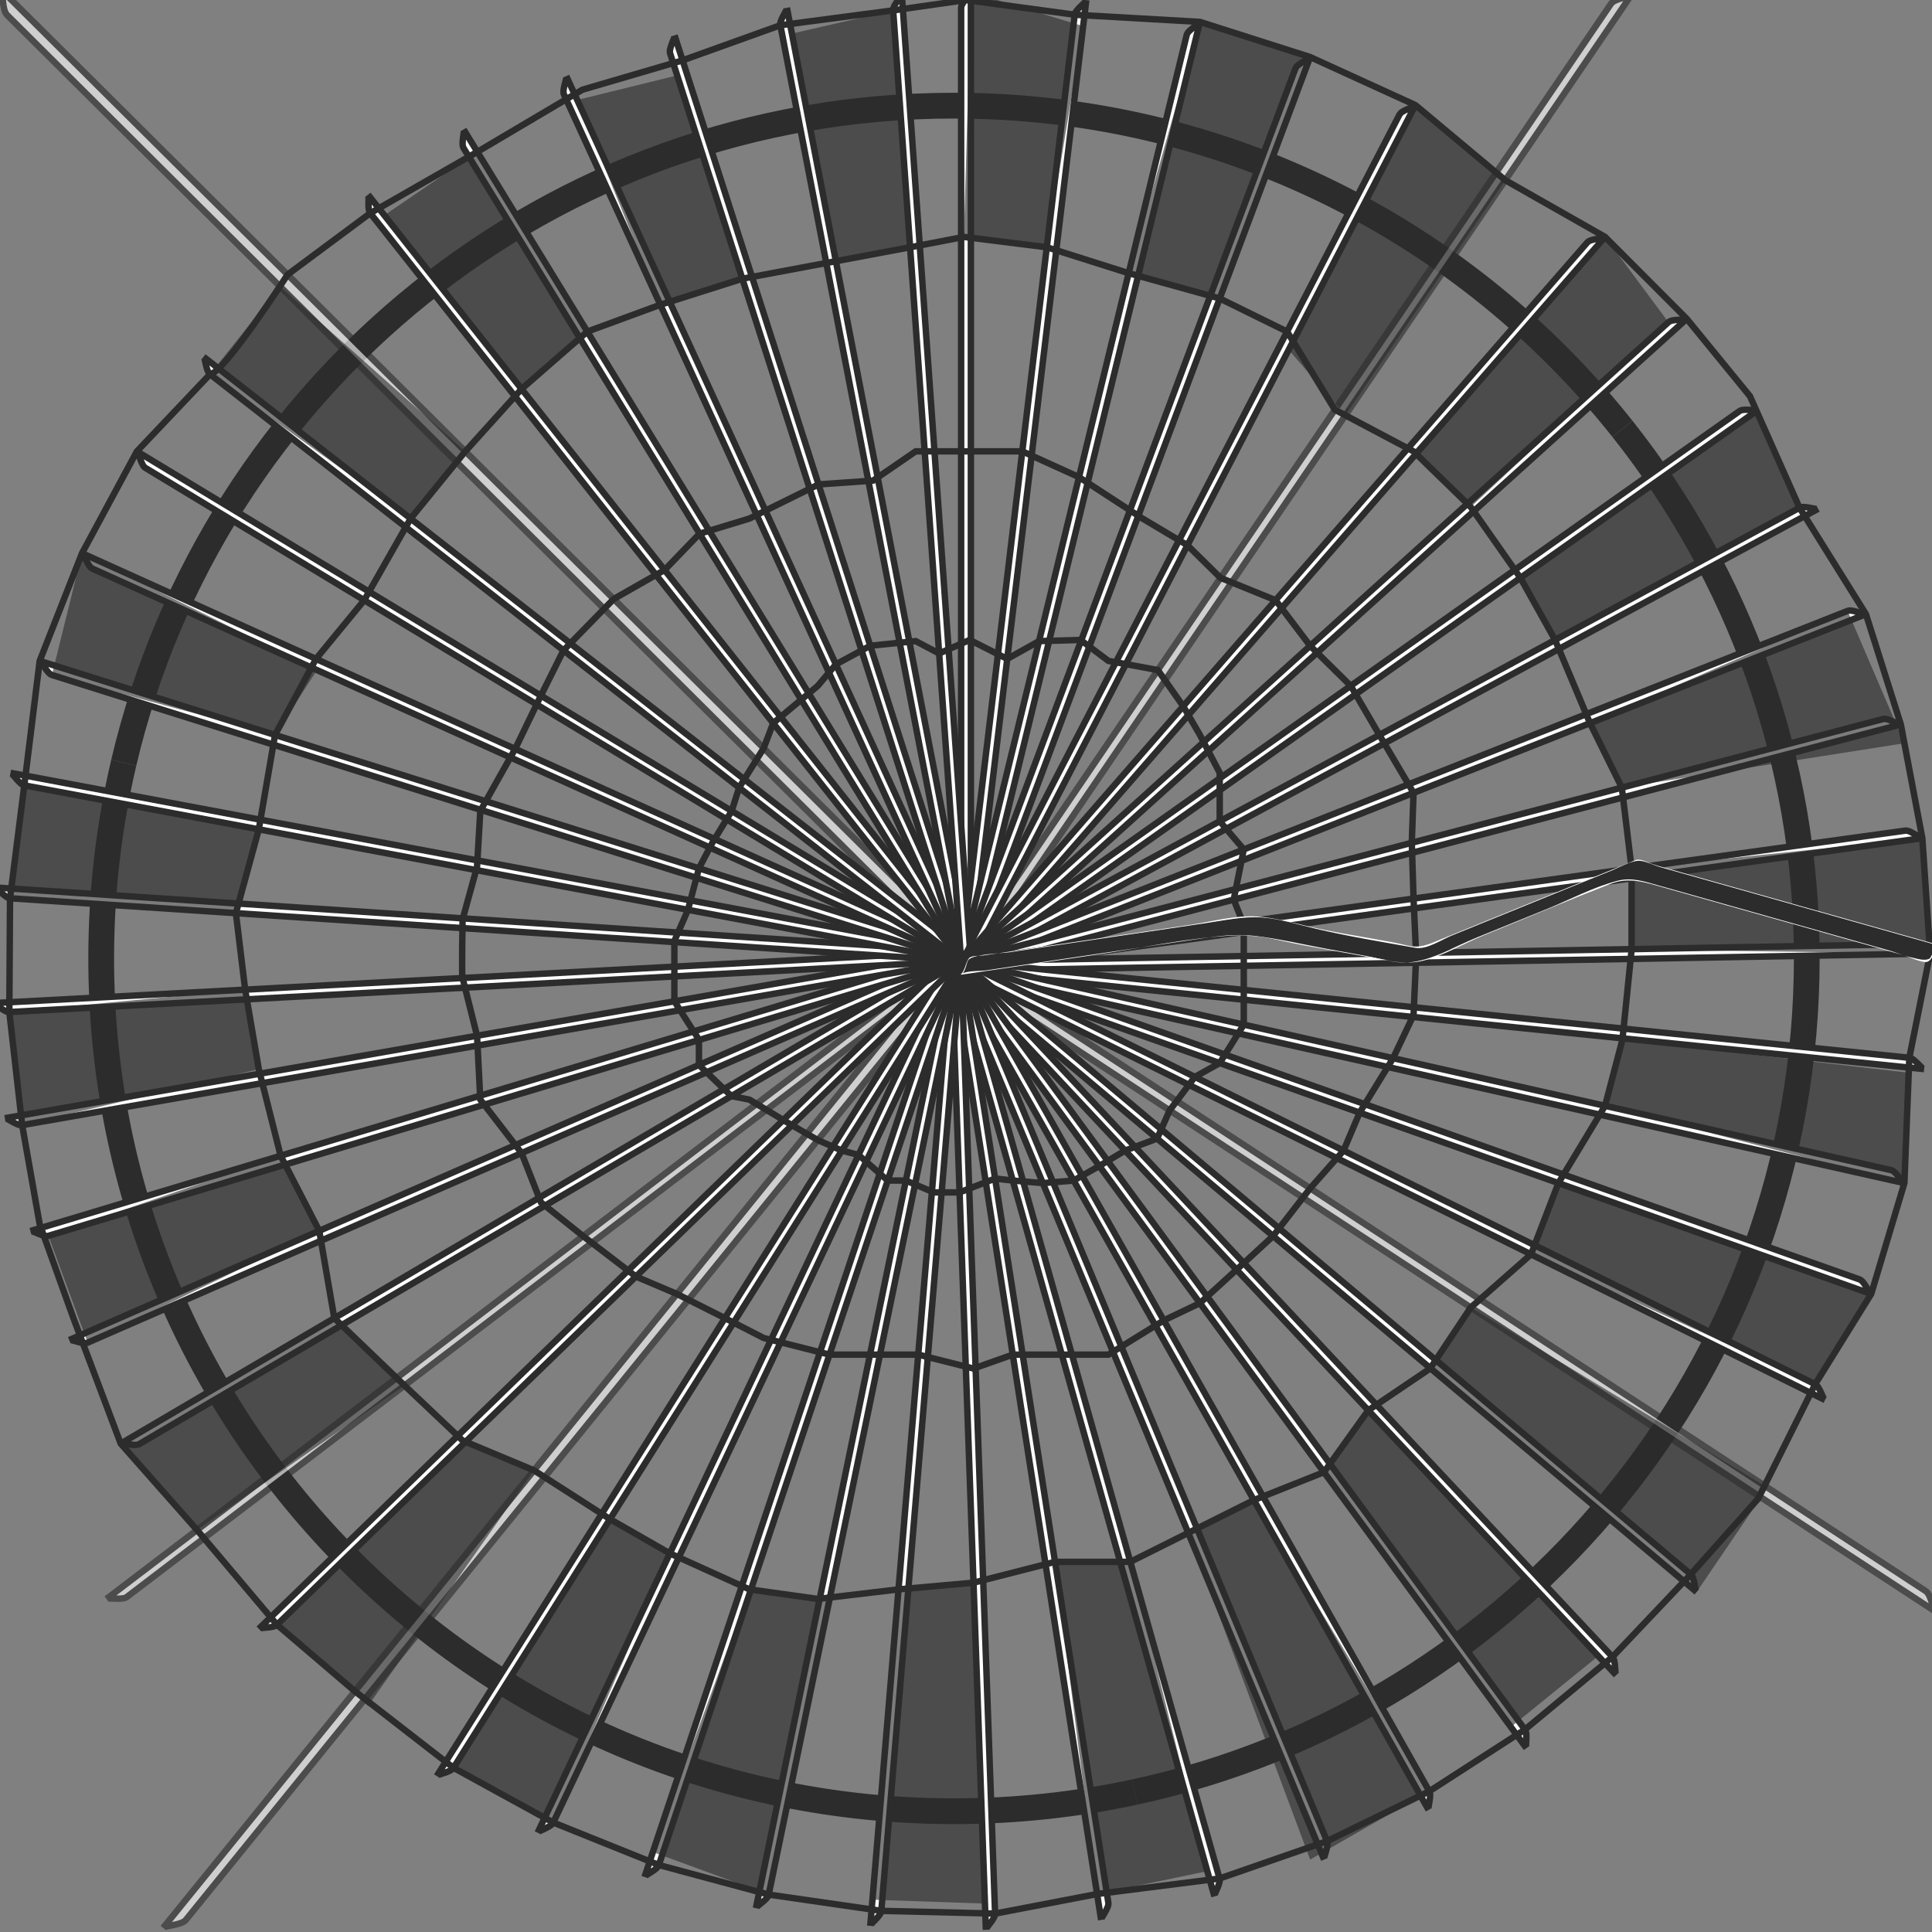 <?xml version="1.0" encoding="utf-8"?>
<!-- Generator: Adobe Illustrator 14.0.0, SVG Export Plug-In . SVG Version: 6.00 Build 43363)  -->
<!DOCTYPE svg PUBLIC "-//W3C//DTD SVG 1.1//EN" "http://www.w3.org/Graphics/SVG/1.1/DTD/svg11.dtd">
<svg name="5" version="1.1" xmlns="http://www.w3.org/2000/svg" xmlns:xlink="http://www.w3.org/1999/xlink" x="0px" y="0px" width="300px"
	 height="300px" viewBox="0 0 300 300" enable-background="new 0 0 300 300" xml:space="preserve">
<rect x="0" y="0" width="300" height="300" fill="#808080" stroke="none"/>
<g id="cluster_five">
	<g id="color_emphasis_4_">
		<path fill="none" stroke="#2C2C2C" stroke-width="4" d="M176.198,278.267c-9.047,1.952-18.436,2.979-28.064,2.979
			c-73.134,0-132.42-59.285-132.42-132.42c0-10.46,1.213-20.635,3.504-30.395"/>
		<path fill="none" stroke="#2C2C2C" stroke-width="4" d="M251.93,66.588c17.921,22.589,28.624,51.163,28.624,82.238
			c0,63.507-44.702,116.567-104.355,129.44"/>
		<path fill="none" stroke="#2C2C2C" stroke-width="4" d="M19.218,118.432C32.954,59.948,85.459,16.406,148.134,16.406
			c42.06,0,79.538,19.608,103.796,50.182"/>
	</g>
	<g id="rhythm_3_" opacity="0.62">
		<g>
			<path fill="#FFFFFF" stroke="#2C2C2C" d="M152.312,147.704c32.754-48.155,65.508-96.31,98.26-144.46
				c0.929-1.366,1.854-2.73,2.783-4.091c-0.261,0.385-2.648,0.617-3.207,1.44c-32.755,48.153-65.504,96.306-98.258,144.464
				c-0.928,1.361-1.852,2.723-2.782,4.083C149.37,148.761,151.755,148.527,152.312,147.704L152.312,147.704z"/>
		</g>
		<g>
			<path fill="#FFFFFF" stroke="#2C2C2C" d="M150.818,152.271c48.528,31.76,97.061,63.518,145.587,95.272
				c1.377,0.903,2.753,1.801,4.122,2.699c-0.387-0.255-0.662-2.627-1.489-3.169c-48.533-31.756-97.059-63.51-145.595-95.271
				c-1.374-0.899-2.748-1.791-4.114-2.703C149.711,149.36,149.988,151.733,150.818,152.271L150.818,152.271z"/>
		</g>
		<g>
			<path fill="#FFFFFF" stroke="#2C2C2C" d="M145.875,150.627c-39.074,48.21-78.156,96.429-117.228,144.638
				c-1.106,1.368-2.213,2.742-3.321,4.098c0.315-0.379,2.877-0.419,3.536-1.243c39.071-48.224,78.146-96.429,117.229-144.651
				c1.106-1.362,2.202-2.731,3.324-4.095C149.096,149.764,146.537,149.801,145.875,150.627L145.875,150.627z"/>
		</g>
		<g>
			<path fill="#FFFFFF" stroke="#2C2C2C" d="M146.11,149.617c-42,31.98-84.011,63.966-126.009,95.947
				c-1.189,0.907-2.38,1.82-3.569,2.718c0.337-0.251,2.462,0.233,3.171-0.315c42.004-31.992,84.003-63.968,126.015-95.958
				c1.189-0.902,2.368-1.813,3.57-2.716C148.947,149.553,146.824,149.068,146.11,149.617L146.11,149.617z"/>
		</g>
		<g>
			<path fill="#FFFFFF" stroke="#2C2C2C" d="M148.054,145.486C100.113,97.801,52.157,50.095,4.215,2.417
				C2.852,1.06,1.486-0.288,0.135-1.64c0.381,0.384,0.143,3.162,0.962,3.969c47.957,47.688,95.895,95.378,143.858,143.077
				c1.352,1.346,2.716,2.687,4.067,4.047C148.64,149.074,148.876,146.291,148.054,145.486L148.054,145.486z"/>
		</g>
	</g>
	<g id="pattern_balance_3_">
		<g id="pattern_lines_out_4_">
			<g>
				<path fill="#FFFFFF" stroke="#2C2C2C" d="M150.758,146.768c0-47.977,0-95.952,0-143.928c0-1.357,0-2.715,0-4.072
					c0,0.383-1.516,1.646-1.516,2.465c0,47.977,0,95.952,0,143.928c0,1.357,0,2.715,0,4.072
					C149.242,148.85,150.758,147.586,150.758,146.768L150.758,146.768z"/>
			</g>
			<g>
				<path fill="#FFFFFF" stroke="#2C2C2C" d="M151.041,146.966c5.718-47.635,11.435-95.269,17.152-142.901
					c0.161-1.349,0.323-2.696,0.485-4.044c-0.045,0.38-1.701,1.454-1.799,2.267c-5.717,47.635-11.435,95.269-17.152,142.902
					c-0.162,1.348-0.323,2.695-0.485,4.043C149.288,148.853,150.943,147.778,151.041,146.966L151.041,146.966z"/>
			</g>
			<g>
				<path fill="#FFFFFF" stroke="#2C2C2C" d="M151.299,147.197c11.354-46.614,22.707-93.228,34.06-139.839
					c0.322-1.32,0.643-2.64,0.964-3.958c-0.089,0.372-1.862,1.241-2.056,2.037c-11.354,46.613-22.707,93.226-34.061,139.839
					c-0.321,1.319-0.643,2.638-0.964,3.956C149.333,148.861,151.104,147.992,151.299,147.197L151.299,147.197z"/>
			</g>
			<g>
				<path fill="#FFFFFF" stroke="#2C2C2C" d="M151.526,147.457c16.828-44.929,33.656-89.857,50.482-134.782
					c0.478-1.273,0.953-2.545,1.43-3.816c-0.133,0.359-1.998,1.011-2.284,1.778c-16.829,44.928-33.655,89.854-50.483,134.783
					c-0.477,1.271-0.952,2.542-1.429,3.812C149.376,148.875,151.239,148.224,151.526,147.457L151.526,147.457z"/>
			</g>
			<g>
				<path fill="#FFFFFF" stroke="#2C2C2C" d="M151.722,147.742c22.062-42.603,44.125-85.206,66.186-127.805
					c0.627-1.208,1.25-2.414,1.875-3.619c-0.176,0.341-2.105,0.765-2.48,1.493c-22.063,42.603-44.123,85.203-66.186,127.807
					c-0.625,1.205-1.248,2.409-1.874,3.614C149.418,148.895,151.347,148.47,151.722,147.742L151.722,147.742z"/>
			</g>
			<g>
				<path fill="#FFFFFF" stroke="#2C2C2C" d="M152.005,148.372C183.522,112.2,215.04,76.029,246.556,39.86
					c0.895-1.024,1.785-2.05,2.678-3.072c-0.251,0.29-2.227,0.245-2.764,0.863c-31.519,36.171-63.033,72.341-94.551,108.515
					c-0.893,1.023-1.781,2.045-2.677,3.066C149.495,148.947,151.468,148.99,152.005,148.372L152.005,148.372z"/>
			</g>
			<g>
				<path fill="#FFFFFF" stroke="#2C2C2C" d="M152.088,148.707c35.604-32.157,71.208-64.314,106.81-96.47
					c1.01-0.91,2.016-1.822,3.023-2.73c-0.283,0.258-2.238-0.022-2.846,0.526c-35.604,32.158-71.205,64.314-106.809,96.475
					c-1.01,0.909-2.013,1.818-3.024,2.725C149.527,148.979,151.481,149.258,152.088,148.707L152.088,148.707z"/>
			</g>
			<g>
				<path fill="#FFFFFF" stroke="#2C2C2C" d="M152.13,149.05c39.184-27.684,78.366-55.37,117.546-83.053
					c1.111-0.783,2.218-1.569,3.327-2.351c-0.312,0.222-2.22-0.289-2.888,0.184c-39.185,27.686-78.362,55.37-117.546,83.058
					c-1.111,0.782-2.214,1.566-3.327,2.345C149.556,149.016,151.463,149.524,152.13,149.05L152.13,149.05z"/>
			</g>
			<g>
				<path fill="#FFFFFF" stroke="#2C2C2C" d="M152.132,149.396c42.203-22.817,84.406-45.637,126.605-68.453
					c1.197-0.646,2.389-1.294,3.584-1.938c-0.338,0.183-2.17-0.552-2.89-0.162c-42.204,22.818-84.402,45.637-126.606,68.457
					c-1.196,0.646-2.385,1.292-3.583,1.932C149.579,149.056,151.413,149.787,152.132,149.396L152.132,149.396z"/>
			</g>
			<g>
				<path fill="#FFFFFF" stroke="#2C2C2C" d="M152.092,149.74c44.622-17.625,89.243-35.253,133.861-52.877
					c1.265-0.499,2.526-1,3.79-1.497c-0.358,0.141-2.09-0.806-2.851-0.505c-44.622,17.626-89.239,35.253-133.862,52.88
					c-1.265,0.5-2.521,1-3.788,1.491C149.599,149.097,151.331,150.042,152.092,149.74L152.092,149.74z"/>
			</g>
			<g>
				<path fill="#FFFFFF" stroke="#2C2C2C" d="M152.011,150.076c46.405-12.182,92.809-24.365,139.209-36.547
					c1.315-0.345,2.628-0.691,3.941-1.035c-0.373,0.097-1.979-1.049-2.77-0.841c-46.404,12.183-92.805,24.367-139.211,36.551
					c-1.314,0.345-2.622,0.692-3.938,1.028C149.612,149.141,151.22,150.285,152.011,150.076L152.011,150.076z"/>
			</g>
			<g>
				<path fill="#FFFFFF" stroke="#2C2C2C" d="M151.892,150.4c47.525-6.564,95.051-13.131,142.571-19.696
					c1.347-0.186,2.692-0.373,4.036-0.559c-0.381,0.053-1.838-1.276-2.649-1.165c-47.524,6.567-95.046,13.135-142.575,19.701
					c-1.346,0.185-2.685,0.375-4.032,0.551C149.62,149.186,151.081,150.515,151.892,150.4L151.892,150.4z"/>
			</g>
			<g>
				<path fill="#FFFFFF" stroke="#2C2C2C" d="M151.733,150.709c47.969-0.854,95.938-1.711,143.902-2.566
					c1.36-0.022,2.719-0.049,4.074-0.073c-0.384,0.007-1.673-1.486-2.492-1.473c-47.968,0.857-95.934,1.715-143.906,2.569
					c-1.357,0.023-2.711,0.053-4.069,0.066C149.623,149.231,150.915,150.726,151.733,150.709L151.733,150.709z"/>
			</g>
			<g>
				<path fill="#FFFFFF" stroke="#2C2C2C" d="M151.54,150.995c47.729,4.869,95.459,9.735,143.183,14.602
					c1.354,0.14,2.705,0.276,4.054,0.414c-0.381-0.039-1.484-1.676-2.299-1.761c-47.729-4.864-95.455-9.729-143.188-14.598
					c-1.35-0.139-2.697-0.271-4.048-0.42C149.62,149.277,150.726,150.914,151.54,150.995L151.54,150.995z"/>
			</g>
			<g>
				<path fill="#FFFFFF" stroke="#2C2C2C" d="M151.313,151.257c46.809,10.522,93.619,21.042,140.422,31.562
					c1.328,0.3,2.654,0.597,3.977,0.894c-0.373-0.084-1.274-1.841-2.072-2.021c-46.81-10.518-93.616-21.036-140.428-31.559
					c-1.324-0.299-2.646-0.591-3.97-0.899C149.612,149.322,150.515,151.079,151.313,151.257L151.313,151.257z"/>
			</g>
			<g>
				<path fill="#FFFFFF" stroke="#2C2C2C" d="M151.058,151.489c45.221,16.026,90.445,32.05,135.66,48.071
					c1.283,0.456,2.564,0.909,3.842,1.362c-0.361-0.129-1.046-1.98-1.817-2.255c-45.222-16.021-90.44-32.043-135.665-48.068
					c-1.279-0.455-2.559-0.902-3.835-1.367C149.599,149.366,150.286,151.219,151.058,151.489L151.058,151.489z"/>
			</g>
			<g>
				<path fill="#FFFFFF" stroke="#2C2C2C" d="M150.776,151.69c42.988,21.301,85.98,42.6,128.965,63.896
					c1.22,0.606,2.438,1.208,3.651,1.811c-0.344-0.171-0.803-2.092-1.536-2.456c-42.99-21.297-85.977-42.593-128.969-63.894
					c-1.217-0.604-2.434-1.2-3.646-1.814C149.581,149.408,150.043,151.33,150.776,151.69L150.776,151.69z"/>
			</g>
			<g>
				<path fill="#FFFFFF" stroke="#2C2C2C" d="M150.152,151.985c36.726,30.867,73.455,61.736,110.179,92.6
					c1.043,0.877,2.084,1.75,3.12,2.623c-0.292-0.248-0.284-2.224-0.911-2.749c-36.73-30.866-73.454-61.729-110.186-92.6
					c-1.039-0.875-2.08-1.742-3.112-2.627C149.53,149.485,149.524,151.461,150.152,151.985L150.152,151.985z"/>
			</g>
			<g>
				<path fill="#FFFFFF" stroke="#2C2C2C" d="M149.817,152.074c32.785,35.024,65.574,70.051,98.358,105.07
					c0.932,0.995,1.86,1.986,2.786,2.977c-0.261-0.281-0.018-2.242-0.578-2.839c-32.79-35.022-65.574-70.042-98.365-105.07
					c-0.926-0.993-1.855-1.978-2.776-2.979C149.499,149.518,149.257,151.479,149.817,152.074L149.817,152.074z"/>
			</g>
			<g>
				<path fill="#FFFFFF" stroke="#2C2C2C" d="M149.476,152.122c28.377,38.683,56.758,77.367,85.135,116.045
					c0.807,1.098,1.611,2.193,2.412,3.287c-0.225-0.311,0.25-2.229-0.236-2.888c-28.383-38.681-56.759-77.357-85.143-116.045
					c-0.8-1.096-1.606-2.184-2.401-3.289C149.464,149.547,148.989,151.466,149.476,152.122L149.476,152.122z"/>
			</g>
			<g>
				<path fill="#FFFFFF" stroke="#2C2C2C" d="M149.13,152.13c23.564,41.789,47.133,83.58,70.698,125.363
					c0.67,1.186,1.339,2.37,2.004,3.551c-0.187-0.334,0.514-2.183,0.108-2.895c-23.57-41.787-47.135-83.57-70.705-125.365
					c-0.664-1.183-1.336-2.359-1.993-3.552C149.426,149.571,148.726,151.42,149.13,152.13L149.13,152.13z"/>
			</g>
			<g>
				<path fill="#FFFFFF" stroke="#2C2C2C" d="M148.786,152.097c18.416,44.299,36.836,88.601,55.254,132.895
					c0.523,1.258,1.047,2.514,1.566,3.765c-0.145-0.354,0.771-2.106,0.453-2.861c-18.422-44.298-36.84-88.592-55.262-132.897
					c-0.519-1.254-1.045-2.503-1.556-3.765C149.385,149.592,148.47,151.343,148.786,152.097L148.786,152.097z"/>
			</g>
			<g>
				<path fill="#FFFFFF" stroke="#2C2C2C" d="M148.448,152.022c13.006,46.178,26.016,92.359,39.022,138.531
					c0.37,1.312,0.741,2.621,1.106,3.926c-0.102-0.368,1.016-2,0.791-2.787c-13.012-46.178-26.02-92.352-39.029-138.536
					c-0.365-1.307-0.74-2.609-1.097-3.924C149.341,149.607,148.224,151.236,148.448,152.022L148.448,152.022z"/>
			</g>
			<g>
				<path fill="#FFFFFF" stroke="#2C2C2C" d="M148.122,151.908c7.41,47.399,14.822,94.802,22.234,142.194
					c0.211,1.347,0.424,2.691,0.631,4.029c-0.057-0.377,1.247-1.864,1.117-2.672c-7.416-47.399-14.828-94.794-22.24-142.2
					c-0.207-1.341-0.424-2.679-0.622-4.027C149.296,149.616,147.993,151.102,148.122,151.908L148.122,151.908z"/>
			</g>
			<g>
				<path fill="#FFFFFF" stroke="#2C2C2C" d="M147.812,151.757c1.709,47.944,3.418,95.892,5.13,143.83
					c0.05,1.362,0.101,2.723,0.146,4.076c-0.01-0.382,1.461-1.703,1.428-2.521c-1.715-47.945-3.426-95.885-5.135-143.837
					c-0.045-1.355-0.102-2.711-0.138-4.073C149.251,149.62,147.779,150.94,147.812,151.757L147.812,151.757z"/>
			</g>
			<g>
				<path fill="#FFFFFF" stroke="#2C2C2C" d="M147.521,151.569c-4.017,47.806-8.034,95.615-12.048,143.416
					c-0.113,1.358-0.225,2.715-0.342,4.063c0.036-0.38,1.654-1.516,1.719-2.331c4.011-47.809,8.025-95.609,12.043-143.425
					c0.117-1.351,0.223-2.703,0.349-4.061C149.205,149.618,147.587,150.755,147.521,151.569L147.521,151.569z"/>
			</g>
			<g>
				<path fill="#FFFFFF" stroke="#2C2C2C" d="M147.256,151.348c-9.686,46.986-19.372,93.977-29.054,140.959
					c-0.275,1.335-0.547,2.669-0.824,3.993c0.082-0.372,1.824-1.308,1.985-2.109c9.679-46.99,19.362-93.972,29.05-140.967
					c0.277-1.328,0.543-2.658,0.829-3.991C149.159,149.611,147.417,150.547,147.256,151.348L147.256,151.348z"/>
			</g>
			<g>
				<path fill="#FFFFFF" stroke="#2C2C2C" d="M147.019,151.097c-15.217,45.497-30.434,90.998-45.645,136.491
					c-0.434,1.293-0.861,2.586-1.295,3.867c0.125-0.359,1.967-1.082,2.223-1.858c15.209-45.502,30.423-90.994,45.642-136.5
					c0.434-1.285,0.856-2.575,1.299-3.864C149.115,149.599,147.273,150.321,147.019,151.097L147.019,151.097z"/>
			</g>
			<g>
				<path fill="#FFFFFF" stroke="#2C2C2C" d="M146.812,150.819c-20.529,43.359-41.061,86.723-61.585,130.079
					c-0.583,1.231-1.163,2.465-1.746,3.685c0.167-0.342,2.083-0.84,2.429-1.58c20.523-43.365,41.051-86.72,61.584-130.088
					c0.582-1.225,1.156-2.455,1.749-3.683C149.073,149.582,147.157,150.079,146.812,150.819L146.812,150.819z"/>
			</g>
			<g>
				<path fill="#FFFFFF" stroke="#2C2C2C" d="M146.64,150.52c-25.55,40.603-51.102,81.211-76.648,121.812
					c-0.725,1.153-1.447,2.309-2.172,3.45c0.207-0.319,2.168-0.585,2.6-1.279c25.545-40.61,51.094-81.209,76.648-121.821
					c0.725-1.146,1.439-2.3,2.175-3.448C149.032,149.561,147.071,149.825,146.64,150.52L146.64,150.52z"/>
			</g>
			<g>
				<path fill="#FFFFFF" stroke="#2C2C2C" d="M146.409,149.868C111.979,183.271,77.54,216.679,43.11,250.081
					c-0.975,0.947-1.95,1.9-2.926,2.838c0.277-0.262,2.246-0.056,2.828-0.628c34.432-33.412,68.861-66.811,103.302-100.222
					c0.976-0.943,1.94-1.894,2.928-2.837C148.962,149.503,146.993,149.296,146.409,149.868L146.409,149.868z"/>
			</g>
			<g>
				<path fill="#FFFFFF" stroke="#2C2C2C" d="M146.341,149.181c-41.357,24.306-82.726,48.615-124.08,72.921
					c-1.172,0.689-2.344,1.385-3.516,2.065c0.332-0.19,2.196,0.477,2.896,0.059c41.362-24.315,82.718-48.617,124.086-72.93
					c1.171-0.686,2.333-1.38,3.516-2.063C148.905,149.429,147.043,148.764,146.341,149.181L146.341,149.181z"/>
			</g>
			<g>
				<path fill="#FFFFFF" stroke="#2C2C2C" d="M146.368,148.836c-43.959,19.203-87.93,38.41-131.887,57.613
					c-1.246,0.545-2.492,1.096-3.736,1.632c0.353-0.148,2.123,0.735,2.867,0.404c43.965-19.214,87.924-38.413,131.895-57.623
					c1.243-0.541,2.48-1.092,3.735-1.63C148.886,149.388,147.114,148.506,146.368,148.836L146.368,148.836z"/>
			</g>
			<g>
				<path fill="#FFFFFF" stroke="#2C2C2C" d="M146.437,148.497c-45.935,13.827-91.881,27.657-137.812,41.485
					c-1.303,0.393-2.605,0.791-3.904,1.175c0.367-0.105,2.02,0.982,2.799,0.743c45.94-13.838,91.874-27.661,137.82-41.495
					c1.299-0.389,2.594-0.788,3.903-1.173C148.87,149.345,147.217,148.258,146.437,148.497L146.437,148.497z"/>
			</g>
			<g>
				<path fill="#FFFFFF" stroke="#2C2C2C" d="M146.545,148.169c-47.255,8.254-94.522,16.51-141.774,24.766
					c-1.34,0.234-2.682,0.475-4.017,0.701c0.377-0.062,1.888,1.216,2.69,1.071c47.262-8.265,94.516-16.515,141.783-24.774
					c1.336-0.232,2.67-0.475,4.015-0.7C148.86,149.3,147.348,148.023,146.545,148.169L146.545,148.169z"/>
			</g>
			<g>
				<path fill="#FFFFFF" stroke="#2C2C2C" d="M146.691,147.855c-47.901,2.563-95.816,5.127-143.716,7.693
					c-1.358,0.073-2.719,0.151-4.071,0.218c0.382-0.016,1.729,1.432,2.544,1.384c47.909-2.573,95.809-5.133,143.725-7.701
					c1.354-0.071,2.707-0.152,4.069-0.217C148.855,149.255,147.505,147.807,146.691,147.855L146.691,147.855z"/>
			</g>
			<g>
				<path fill="#FFFFFF" stroke="#2C2C2C" d="M146.874,147.562c-47.865-3.163-95.744-6.328-143.607-9.488
					c-1.359-0.089-2.719-0.174-4.069-0.269c0.38,0.03,1.547,1.627,2.361,1.676c47.874,3.155,95.737,6.322,143.618,9.483
					c1.354,0.09,2.705,0.171,4.065,0.269C148.856,149.209,147.688,147.61,146.874,147.562L146.874,147.562z"/>
			</g>
			<g>
				<path fill="#FFFFFF" stroke="#2C2C2C" d="M147.09,147.291c-47.146-8.845-94.308-17.692-141.453-26.534
					c-1.339-0.251-2.679-0.497-4.009-0.751c0.374,0.074,1.344,1.799,2.146,1.944c47.156,8.838,94.301,17.687,141.464,26.531
					c1.333,0.25,2.665,0.492,4.004,0.751C148.862,149.163,147.892,147.437,147.09,147.291L147.09,147.291z"/>
			</g>
			<g>
				<path fill="#FFFFFF" stroke="#2C2C2C" d="M147.337,147.049c-45.756-14.4-91.527-28.806-137.283-43.202
					c-1.299-0.409-2.6-0.812-3.891-1.225c0.363,0.119,1.121,1.946,1.9,2.187c45.767,14.396,91.521,28.799,137.293,43.202
					c1.295,0.406,2.588,0.806,3.886,1.222C148.874,149.119,148.116,147.288,147.337,147.049L147.337,147.049z"/>
			</g>
			<g>
				<path fill="#FFFFFF" stroke="#2C2C2C" d="M147.61,146.838c-43.713-19.751-87.441-39.509-131.155-59.255
					c-1.241-0.562-2.484-1.117-3.718-1.68c0.348,0.161,0.881,2.066,1.627,2.397c43.725,19.747,87.437,39.5,131.166,59.256
					c1.236,0.558,2.474,1.108,3.712,1.676C148.891,149.076,148.356,147.168,147.61,146.838L147.61,146.838z"/>
			</g>
			<g>
				<path fill="#FFFFFF" stroke="#2C2C2C" d="M147.907,146.661C106.86,121.842,65.798,97.013,24.749,72.198
					c-1.166-0.706-2.334-1.406-3.492-2.111c0.327,0.201,0.629,2.156,1.33,2.574c41.06,24.817,82.105,49.64,123.17,74.465
					c1.16,0.701,2.324,1.396,3.485,2.106C148.913,149.035,148.609,147.077,147.907,146.661L147.907,146.661z"/>
			</g>
			<g>
				<path fill="#FFFFFF" stroke="#2C2C2C" d="M148.224,146.521c-37.797-29.534-75.607-59.08-113.406-88.609
					c-1.074-0.84-2.15-1.674-3.217-2.512c0.302,0.238,0.369,2.215,1.014,2.714c37.811,29.534,75.605,59.071,113.42,88.613
					c1.066,0.833,2.141,1.662,3.208,2.506C148.94,148.998,148.871,147.018,148.224,146.521L148.224,146.521z"/>
			</g>
			<g>
				<path fill="#FFFFFF" stroke="#2C2C2C" d="M148.896,146.357c-29.736-37.64-59.479-75.294-89.216-112.93
					c-0.845-1.071-1.692-2.136-2.53-3.202c0.235,0.303-0.168,2.239,0.342,2.877c29.746,37.644,59.478,75.285,89.229,112.937
					c0.838,1.062,1.686,2.121,2.522,3.193C149.005,148.934,149.406,146.993,148.896,146.357L148.896,146.357z"/>
			</g>
			<g>
				<path fill="#FFFFFF" stroke="#2C2C2C" d="M149.241,146.337C124.202,105.422,99.159,64.491,74.12,23.58
					c-0.712-1.165-1.427-2.322-2.132-3.48c0.197,0.327-0.434,2.202-0.003,2.897c25.048,40.92,50.082,81.836,75.134,122.764
					c0.704,1.155,1.42,2.308,2.123,3.472C149.042,148.907,149.673,147.029,149.241,146.337L149.241,146.337z"/>
			</g>
			<g>
				<path fill="#FFFFFF" stroke="#2C2C2C" d="M149.587,146.357c-19.984-43.606-39.971-87.23-59.957-130.834
					c-0.566-1.241-1.139-2.476-1.701-3.709c0.156,0.348-0.693,2.134-0.348,2.875c19.992,43.614,39.971,87.222,59.968,130.844
					c0.561,1.23,1.134,2.46,1.693,3.699C149.083,148.887,149.933,147.097,149.587,146.357L149.587,146.357z"/>
			</g>
			<g>
				<path fill="#FFFFFF" stroke="#2C2C2C" d="M149.928,146.419c-14.646-45.677-29.291-91.371-43.938-137.047
					c-0.414-1.3-0.836-2.593-1.246-3.885c0.113,0.363-0.943,2.035-0.688,2.812c14.651,45.687,29.291,91.364,43.946,137.059
					c0.41,1.288,0.834,2.577,1.241,3.874C149.126,148.871,150.183,147.194,149.928,146.419L149.928,146.419z"/>
			</g>
			<g>
				<path fill="#FFFFFF" stroke="#2C2C2C" d="M150.259,146.521c-9.098-47.097-18.193-94.211-27.293-141.307
					c-0.256-1.341-0.521-2.674-0.774-4.006c0.069,0.375-1.179,1.908-1.019,2.711c9.102,47.106,18.193,94.203,27.299,141.318
					c0.254,1.328,0.521,2.659,0.771,3.994C149.171,148.86,150.419,147.321,150.259,146.521L150.259,146.521z"/>
			</g>
			<g>
				<path fill="#FFFFFF" stroke="#2C2C2C" d="M150.575,146.662c-3.42-47.845-6.837-95.708-10.258-143.552
					c-0.095-1.362-0.199-2.717-0.292-4.07c0.024,0.382-1.397,1.754-1.335,2.571c3.424,47.855,6.838,95.699,10.264,143.563
					c0.094,1.35,0.2,2.703,0.288,4.058C149.216,148.855,150.64,147.476,150.575,146.662L150.575,146.662z"/>
			</g>
		</g>
		<g id="pattern_radial_4_">
			<path fill="none" stroke="#2C2C2C" d="M71.831,151.861c-0.171,0.01,0-9.107,0-9.107l2.242-8.135l0.506-8.691l5.414-9.641l4-8.271
				l3.504-7.024l7.801-7.981l7.898-4.501l5.433-5.639l7.732-2.347l10.74-5.303l8.472-0.594l6.613-4.54h8.391h8.165l8.803,4.001
				l9.878,6.436l6.964,4.143l5.134,5.062l8.55,3.469l5.368,7.089l6.297,6.207l4.453,7.628l5.305,8.995l-0.273,7.749l0.273,8.667
				l0.408,8.931l-0.408,9.155l-3.176,6.697l-5.195,8.459l-2.498,5.887l-5.186,5.857l-5.754,7.416l-4.553,4.195l-6.81,6.219
				l-5.62,2.685l-8.589,5.311h-7.238h-7.616l-6.096,2.163l-8.58-2.163h-7.488h-6.296l-10.215-2.58l-6.022-3.087l-7.451-3.754
				l-6.369-2.702l-8.208-6.286l-6.54-5.231l-3.004-7.656l-6.41-8.299l-0.506-9.921L71.831,151.861z"/>
			<polygon fill="none" stroke="#2C2C2C" points="38.069,153.669 36.629,141.794 40.185,128.776 42.705,114.121 49.068,102.316 
				56.559,93.197 63.761,80.523 72.253,70.087 80.989,60.399 91.2,51.489 102.537,47.321 115.271,43.28 129.793,40.557 
				141.32,38.394 149.671,36.788 162.547,38.394 175.259,42.42 189.398,46.345 199.861,51.489 207.277,63.622 219.493,70.087 
				228.376,78.729 236.088,89.729 241.469,99.369 246.896,112.291 251.837,122.301 253.354,134.853 253.354,147.455 251.93,161.438 
				249.233,171.712 241.99,183.712 237.736,194.775 228.376,203.026 222.069,212.507 212.461,218.994 205.581,228.601 
				194.699,232.937 184.513,238.026 175.514,242.521 163.823,242.521 151.163,245.759 139.521,246.797 126.991,248.282 
				116.361,246.797 104.015,241.211 94.714,235.885 82.91,228.313 71.831,223.682 62.811,215.139 51.909,204.677 49.575,191.118 
				43.575,179.461 40.185,166.011 			"/>
			<polygon fill="none" stroke="#2C2C2C" points="104.716,150.102 104.716,146.118 106.83,141.277 108.53,134.836 110.613,130.865 
				113.617,125.928 114.771,122.301 118.584,116.173 120.056,112.291 126.991,106.493 129.793,103.164 135.132,100.269 
				142.187,99.551 145.828,101.468 150.577,99.369 156.4,102.316 161.344,99.551 167.782,99.369 172.113,102.622 179.783,104.046 
				183.727,109.66 186.322,114.121 189.398,120.006 189.398,127.525 193.132,131.899 191.572,139.69 193.132,143.61 
				193.132,148.463 193.132,155.237 193.132,159.104 189.398,165.076 185.535,167.222 181.617,172.428 179.676,176.799 
				174.704,178.661 170.698,181.052 166.715,183.314 161.93,183.712 157.262,183.314 154.516,183.005 149.002,185.153 
				144.991,185.153 140.666,183.314 137.838,183.314 133.31,179.336 130.72,178.661 126.991,177.034 122.968,174.719 
				116.361,170.748 113.562,170.198 108.53,165.364 108.53,161.438 104.716,155.476 			"/>
			<path fill="none" stroke="#2C2C2C" d="M32.614,58.113c2.203-0.202,12.044-15.474,12.044-15.474l12.833-9.537L74.12,23.58
				l16.301-9.646l15.568-4.562l15.184-5.452l17.518-2.309L150,0l16.88,2.287L186.322,3.4l17.116,5.458l16.344,7.46l13.96,11.667
				l15.491,8.803l12.688,12.719l9.814,12.016l7.696,17.321l10.312,16.522l5.418,17.128l3.338,17.651l1.211,17.924l-3.232,16.181
				l-0.766,19.462l-5.152,17.211l-8.703,14.018l-8.854,17.777l-10.463,11.741l-12.156,12.823l-13.598,11.284l-14.846,9.583
				l-15.881,7.745l-16.691,5.798l-19.012,2.41l-15.842,3.04l-17.664-0.425l-17.487-2.527l-17.062-4.594l-16.393-6.594l-15.49-8.501
				l-15.312-11.884l-12.094-10.327l-12.418-14.717l-11.85-13.407l-7.344-19.49l-5.238-14.581l-2.719-15.389L1.448,157.15l0.11-17.67
				l2.216-17.53l2.389-19.328l6.574-16.719l8.52-15.816L32.614,58.113z"/>
		</g>
	</g>
	<g id="contrast_4_">
		<polygon fill="#2C2C2C" fill-opacity="0.62" points="43.463,44.462 72.253,70.087 63.761,80.523 32.614,58.113 		"/>
		<polygon fill="#2C2C2C" fill-opacity="0.62" points="59.68,33.428 74.12,23.58 91.2,51.489 80.989,60.399 		"/>
		<polygon fill="#2C2C2C" fill-opacity="0.62" points="102.537,47.321 115.271,43.28 104.716,11.814 89.63,15.523 		"/>
		<polygon fill="#2C2C2C" fill-opacity="0.62" points="129.793,40.557 141.32,38.394 138.69,1.611 122.966,5.215 		"/>
		<polygon fill="#2C2C2C" fill-opacity="0.62" points="149.671,36.788 162.547,38.394 168.193,4.064 150.758,-1.232 		"/>
		<polygon fill="#2C2C2C" fill-opacity="0.62" points="175.259,42.42 189.398,46.345 203.438,8.858 186.322,3.4 		"/>
		<polygon fill="#2C2C2C" fill-opacity="0.62" points="200.103,54.319 208.913,64.488 233.742,27.985 219.782,16.318 		"/>
		<polygon fill="#2C2C2C" fill-opacity="0.62" points="219.493,70.087 228.376,78.729 259.075,50.033 249.233,36.788 		"/>
		<polygon fill="#2C2C2C" fill-opacity="0.62" points="236.088,89.729 241.469,99.369 279.432,78.844 273.003,63.646 		"/>
		<polygon fill="#2C2C2C" fill-opacity="0.62" points="246.896,112.291 251.837,122.301 295.712,115.407 286.893,94.861 		"/>
		<polygon fill="#2C2C2C" fill-opacity="0.62" points="253.354,134.853 253.354,147.455 299.71,148.069 298.499,130.146 		"/>
		<polygon fill="#2C2C2C" fill-opacity="0.62" points="249.233,171.712 251.93,161.438 296.386,166.574 295.712,183.712 		"/>
		<polygon fill="#2C2C2C" fill-opacity="0.62" points="237.736,194.775 241.99,183.712 290.56,200.923 281.856,214.94 		"/>
		<polygon fill="#2C2C2C" fill-opacity="0.61" points="222.069,212.507 228.376,203.026 274.475,231.002 263.451,247.208 		"/>
		<polygon fill="#2C2C2C" fill-opacity="0.62" points="205.581,228.601 212.461,218.994 248.176,257.145 234.61,268.167 		"/>
		<polygon fill="#2C2C2C" fill-opacity="0.62" points="194.699,232.937 221.94,278.149 203.438,288.756 184.513,238.026 		"/>
		<polygon fill="#2C2C2C" fill-opacity="0.61" points="163.823,242.521 175.514,242.521 187.471,290.554 170.356,294.103 		"/>
		<polygon fill="#2C2C2C" fill-opacity="0.62" points="139.521,246.797 151.163,245.759 152.941,295.587 135.474,294.985 		"/>
		<polygon fill="#2C2C2C" fill-opacity="0.62" points="116.361,246.797 128.867,248.06 119.363,294.19 101.374,287.588 		"/>
		<polygon fill="#2C2C2C" fill-opacity="0.62" points="85.909,283.003 104.015,241.211 94.714,235.885 70.419,274.502 		"/>
		<polygon fill="#2C2C2C" fill-opacity="0.62" points="43.013,252.291 71.831,223.682 82.91,228.313 57.149,264.889 		"/>
		<polygon fill="#2C2C2C" fill-opacity="0.62" points="30.595,237.574 62.811,215.139 51.909,204.677 18.745,224.167 		"/>
		<polygon fill="#2C2C2C" fill-opacity="0.62" points="13.612,208.485 49.575,191.118 43.575,179.461 7.519,191.9 		"/>
		<polygon fill="#2C2C2C" fill-opacity="0.62" points="3.444,174.707 40.185,166.011 38.069,153.669 1.448,157.15 		"/>
		<polygon fill="#2C2C2C" fill-opacity="0.62" points="36.629,141.794 40.185,128.776 3.774,121.95 1.559,139.48 		"/>
		<polygon fill="#2C2C2C" fill-opacity="0.62" points="42.705,114.121 49.223,104.046 12.737,85.903 8.063,104.809 		"/>
	</g>
	<g id="movement_4_">
		<g display="none">
			<line display="inline" fill="#ED0653" x1="149.107" y1="149.141" x2="299.243" y2="149.141"/>
			<g display="inline">
				<path fill="#2C2C2C" d="M149.107,149.19c20.796,0,41.593,0,62.389,0c27.474,0,54.948,0,82.422,0c1.774,0,3.55,0,5.325,0
					c0.064,0,0.064-0.1,0-0.1c-20.796,0-41.593,0-62.389,0c-27.474,0-54.948,0-82.422,0c-1.775,0-3.55,0-5.325,0
					C149.043,149.091,149.043,149.19,149.107,149.19L149.107,149.19z"/>
			</g>
		</g>
		<g display="none">
			<line display="inline" fill="#ED0653" x1="149.107" y1="149.141" x2="298.11" y2="130.733"/>
			<g display="inline">
				<path fill="#2C2C2C" d="M149.107,149.19c20.64-2.55,41.278-5.1,61.918-7.649c27.267-3.368,54.533-6.736,81.8-10.104
					c1.762-0.218,3.523-0.436,5.285-0.653c0.063-0.008,0.063-0.107,0-0.1c-20.64,2.55-41.278,5.1-61.918,7.648
					c-27.267,3.369-54.533,6.737-81.8,10.105c-1.762,0.218-3.523,0.436-5.285,0.653C149.044,149.099,149.044,149.198,149.107,149.19
					L149.107,149.19z"/>
			</g>
		</g>
		<g>
			<g>
				<path fill="#2C2C2C" d="M300.75,146.701c-11.891-3.352-23.781-6.703-35.672-10.055c-2.705-0.763-5.41-1.525-8.115-2.287
					c-0.638-0.18-2.331-1.021-2.988-0.753c-5.38,2.188-10.761,4.378-16.141,6.566c-5.632,2.291-11.264,4.583-16.895,6.874
					c-0.951,0.387-2.633-0.308-3.592-0.481c-3.849-0.698-7.698-1.396-11.548-2.094c-3.93-0.712-8.91-2.606-12.923-2.012
					c-6.201,0.919-12.401,1.838-18.603,2.756c-7.842,1.162-15.683,2.323-23.524,3.485c-0.76,0.112-1.09,2.537-1.5,2.598
					c12.252-1.814,24.504-3.63,36.757-5.445c3.613-0.535,6.144-0.986,9.679-0.346c7.13,1.293,14.261,2.586,21.392,3.878
					c3.689,0.669,7.062-1.652,10.479-3.043c6.988-2.844,13.978-5.687,20.967-8.53c3.736-1.521,4.171-1.636,7.993-0.559
					c6.949,1.959,13.899,3.918,20.849,5.876c7.295,2.057,14.591,4.113,21.886,6.169C299.687,149.422,300.735,146.696,300.75,146.701
					L300.75,146.701z"/>
				<g>
					<path fill="#FFFFFF" d="M300.764,146.653c-13.694-3.86-27.388-7.721-41.082-11.58c-1.214-0.342-2.439-0.645-3.617-1.097
						c-0.561-0.215-1.472-0.675-2.104-0.418c-3.288,1.337-6.575,2.675-9.863,4.013c-6.835,2.78-13.67,5.562-20.504,8.342
						c-1.789,0.729-3.083,1.392-5.087,0.893c-1.648-0.412-3.323-0.684-4.995-0.986c-3.337-0.605-6.704-1.119-10.007-1.896
						c-2.75-0.647-5.453-1.402-8.282-1.609c-3.329-0.243-6.917,0.773-10.191,1.259c-7.185,1.064-14.368,2.129-21.552,3.192
						c-3.595,0.533-7.188,1.065-10.782,1.598c-0.494,0.073-1.89-0.025-2.256,0.455c-0.51,0.667-0.606,1.936-1.227,2.446
						c-0.044,0.035,0.005,0.09,0.049,0.083c7.093-1.05,14.187-2.101,21.279-3.151c6.958-1.031,14.068-2.603,21.096-2.942
						c3.599-0.175,7.316,0.898,10.84,1.537c3.565,0.646,7.131,1.293,10.696,1.939c2.671,0.483,5.081,1.101,7.764,0.456
						c3.213-0.772,6.324-2.67,9.365-3.907c6.579-2.677,13.132-5.434,19.746-8.021c2.924-1.143,5.458-0.236,8.348,0.578
						c3.791,1.069,7.581,2.138,11.372,3.206c6.968,1.964,13.936,3.928,20.903,5.892c1.586,0.447,3.172,0.894,4.758,1.341
						c0.759,0.214,3.117,1.317,3.833,1.072c0.861-0.295,1.192-1.863,1.529-2.62c0.026-0.059-0.06-0.109-0.086-0.051
						c-0.298,0.668-0.577,1.332-0.921,1.978c-0.624,1.173-5.318-0.754-6.232-1.012c-4.123-1.162-8.246-2.324-12.37-3.487
						c-7.902-2.228-15.805-4.454-23.707-6.682c-2.113-0.596-4.083-1.272-6.262-0.719c-3.714,0.943-7.364,2.906-10.91,4.349
						c-3.646,1.483-7.293,2.967-10.939,4.45c-3.481,1.417-6.922,3.609-10.726,3.898c-2.035,0.154-4.399-0.63-6.411-0.995
						c-1.944-0.352-3.89-0.704-5.834-1.058c-3.833-0.694-7.703-1.631-11.573-2.078c-2.993-0.347-5.87,0.044-8.828,0.485
						c-4.19,0.624-8.383,1.242-12.574,1.863c-3.869,0.573-7.738,1.146-11.607,1.719c-1.935,0.287-3.869,0.573-5.804,0.86
						c-0.968,0.143-1.935,0.286-2.902,0.43c-0.782,0.115-3.077,0.045-3.669,0.532c0.42-0.346,0.654-1.623,0.859-2.039
						c0.518-1.047,5.269-1.133,6.349-1.293c4.247-0.629,8.495-1.259,12.742-1.888c5.876-0.871,11.753-1.741,17.629-2.611
						c2.982-0.442,5.997-1.127,9.021-0.905c2.784,0.203,5.526,1.095,8.231,1.731c5.092,1.198,10.37,2.059,15.518,2.976
						c1.746,0.312,4.051-1.259,5.613-1.895c2.964-1.206,5.928-2.412,8.892-3.618c5.37-2.185,10.741-4.369,16.111-6.555
						c1.223-0.497,3.146-1.644,4.485-1.422c0.987,0.163,1.997,0.697,2.965,0.97c2.718,0.766,5.435,1.532,8.152,2.298
						c11.577,3.264,23.155,6.527,34.732,9.79C300.799,146.767,300.825,146.671,300.764,146.653z"/>
				</g>
			</g>
		</g>
	</g>
</g>
</svg>
